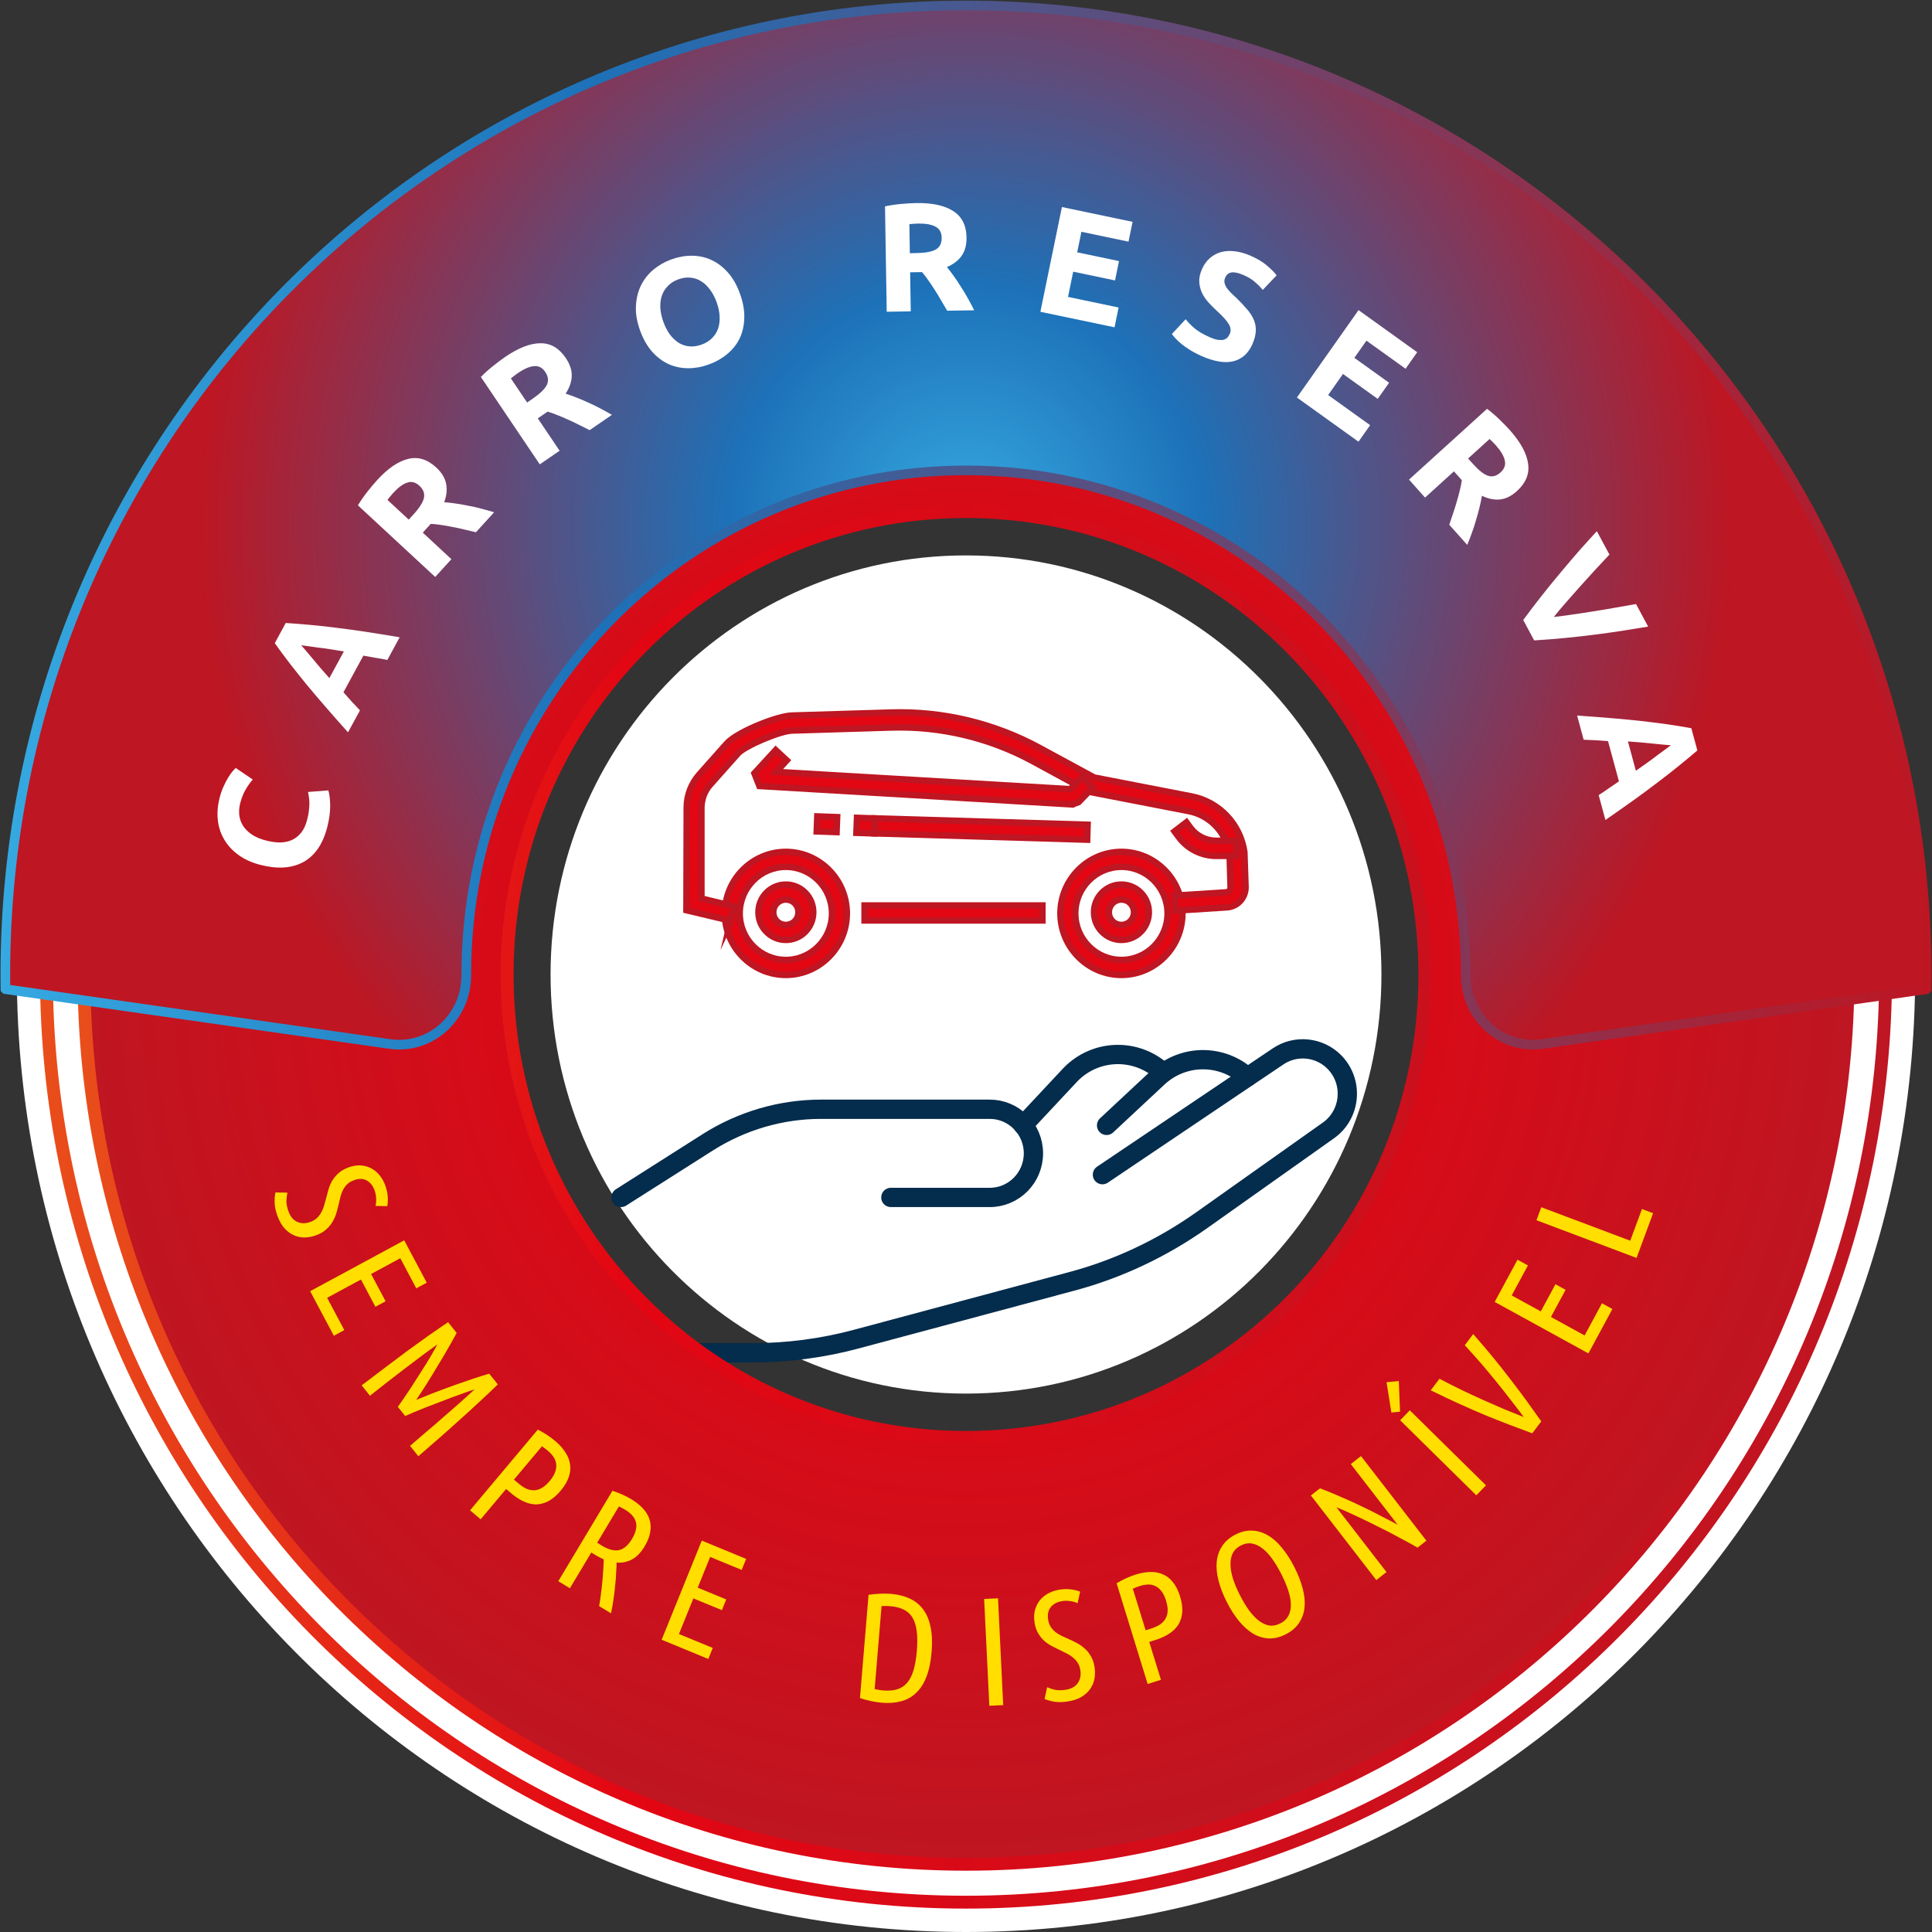 <svg width="102" height="102" viewBox="0 0 102 102" fill="none" xmlns="http://www.w3.org/2000/svg">
<rect x="0" y="0" width="102" height="102" fill="#333333" stroke="none"/>
<g clip-path="url(#clip0_138_659)">
<path d="M51 0.898C23.328 0.898 0.89 23.533 0.89 51.449C0.89 79.365 23.32 102 51 102C78.68 102 101.11 79.372 101.11 51.449C101.11 23.526 78.672 0.898 51 0.898ZM51 77.744C36.602 77.744 24.934 65.974 24.934 51.449C24.934 36.924 36.602 25.154 51 25.154C65.398 25.154 77.066 36.924 77.066 51.449C77.066 65.974 65.398 77.744 51 77.744Z" fill="white"/>
<path d="M51 2.473C24.188 2.473 2.451 24.401 2.451 51.449C2.451 78.497 24.188 100.425 51 100.425C77.812 100.425 99.549 78.497 99.549 51.449C99.549 24.401 77.812 2.473 51 2.473Z" stroke="url(#paint0_linear_138_659)" stroke-width="0.679" stroke-miterlimit="10"/>
<path d="M51 29.323C38.887 29.323 29.067 39.23 29.067 51.449C29.067 63.668 38.887 73.575 51 73.575C63.113 73.575 72.933 63.668 72.933 51.449C72.933 39.23 63.113 29.323 51 29.323Z" fill="white"/>
<path d="M32.786 63.219L37.371 60.305C39.159 59.172 41.233 58.563 43.345 58.563H52.252C53.527 58.563 54.56 59.605 54.56 60.891C54.56 62.177 53.527 63.219 52.252 63.219H47.033" stroke="#042C4C" stroke-width="1.018" stroke-linecap="round" stroke-linejoin="round"/>
<path d="M32.786 71.421H39.709C41.572 71.421 43.435 71.178 45.238 70.691L56.566 67.655C59.025 67.001 61.34 65.905 63.422 64.437L70.134 59.681C71.326 58.837 71.477 57.11 70.444 56.067C69.652 55.268 68.407 55.147 67.48 55.77L58.203 62.017" stroke="#042C4C" stroke-width="1.018" stroke-linecap="round" stroke-linejoin="round"/>
<path d="M65.858 56.858C64.516 55.633 62.464 55.641 61.129 56.889L58.422 59.415" stroke="#042C4C" stroke-width="1.018" stroke-linecap="round" stroke-linejoin="round"/>
<path d="M61.408 56.623L61.378 56.592C59.983 55.314 57.841 55.375 56.521 56.729L54.017 59.407" stroke="#042C4C" stroke-width="1.018" stroke-linecap="round" stroke-linejoin="round"/>
<path d="M51 4.474C25.281 4.474 4.435 25.504 4.435 51.449C4.435 77.394 25.281 98.424 51 98.424C76.719 98.424 97.565 77.394 97.565 51.449C97.565 25.504 76.719 4.474 51 4.474ZM51 75.888C37.62 75.888 26.775 64.946 26.775 51.449C26.775 37.951 37.62 27.01 51 27.01C64.38 27.01 75.225 37.951 75.225 51.449C75.225 64.946 64.38 75.888 51 75.888Z" fill="url(#paint1_radial_138_659)" stroke="url(#paint2_linear_138_659)" stroke-width="0.679" stroke-miterlimit="10"/>
<path d="M101.698 52.225L101.713 52.21C102.121 23.602 79.26 0.289 51 0.289C22.74 0.289 -0.121 23.602 0.287 52.21L0.302 52.225L20.567 55.116C22.74 55.428 24.618 53.701 24.618 51.495V51.449C24.618 36.749 36.429 24.834 51 24.834C65.571 24.834 77.382 36.749 77.382 51.449V51.495C77.382 53.701 79.26 55.428 81.433 55.116L101.698 52.225Z" fill="url(#paint3_radial_138_659)" stroke="url(#paint4_linear_138_659)" stroke-width="0.509" stroke-miterlimit="10"/>
<path d="M17.278 43.666C17.051 44.555 16.631 45.17 16.018 45.51C15.405 45.845 14.645 45.894 13.735 45.658C13.283 45.541 12.899 45.365 12.583 45.132C12.262 44.897 12.012 44.625 11.834 44.315C11.65 44.003 11.538 43.66 11.499 43.285C11.46 42.91 11.492 42.523 11.594 42.123C11.653 41.892 11.725 41.686 11.81 41.506C11.89 41.325 11.972 41.169 12.055 41.04C12.133 40.908 12.208 40.802 12.28 40.719C12.351 40.637 12.406 40.578 12.443 40.543L13.345 41.156C13.213 41.301 13.087 41.478 12.966 41.688C12.846 41.893 12.75 42.137 12.678 42.422C12.63 42.611 12.614 42.806 12.63 43.007C12.647 43.202 12.709 43.389 12.814 43.568C12.916 43.74 13.066 43.897 13.266 44.038C13.465 44.18 13.722 44.292 14.038 44.373C14.29 44.439 14.533 44.474 14.768 44.479C14.998 44.477 15.207 44.436 15.396 44.356C15.586 44.27 15.753 44.14 15.899 43.965C16.039 43.788 16.146 43.557 16.218 43.273C16.264 43.094 16.294 42.931 16.31 42.784C16.325 42.636 16.333 42.504 16.335 42.386C16.332 42.268 16.323 42.161 16.307 42.068C16.292 41.974 16.277 41.889 16.263 41.812L17.335 41.729C17.396 41.929 17.428 42.199 17.432 42.536C17.435 42.874 17.384 43.25 17.278 43.666Z" fill="white"/>
<path d="M20.45 34.842C20.251 34.799 20.043 34.762 19.826 34.729C19.611 34.691 19.397 34.653 19.183 34.615L18.133 36.548C18.28 36.71 18.425 36.874 18.569 37.041C18.716 37.202 18.861 37.357 19.004 37.504L18.374 38.663C17.942 38.183 17.547 37.734 17.186 37.318C16.825 36.901 16.488 36.504 16.174 36.126C15.863 35.743 15.571 35.376 15.298 35.026C15.022 34.669 14.758 34.313 14.507 33.956L15.086 32.89C15.517 32.917 15.955 32.952 16.402 32.994C16.844 33.033 17.307 33.085 17.792 33.148C18.279 33.207 18.794 33.277 19.337 33.36C19.879 33.443 20.466 33.538 21.1 33.646L20.45 34.842ZM15.902 34.067C15.961 34.13 16.039 34.22 16.136 34.336C16.234 34.452 16.347 34.586 16.474 34.737C16.602 34.889 16.743 35.056 16.896 35.24C17.052 35.42 17.216 35.607 17.389 35.801L18.155 34.391C17.9 34.349 17.655 34.31 17.421 34.274C17.188 34.238 16.972 34.209 16.774 34.186C16.579 34.159 16.406 34.135 16.257 34.114C16.107 34.094 15.989 34.078 15.902 34.067Z" fill="white"/>
<path d="M19.902 25.357C20.472 24.731 21.021 24.355 21.547 24.228C22.07 24.098 22.564 24.249 23.03 24.68C23.321 24.95 23.495 25.238 23.554 25.544C23.613 25.843 23.579 26.166 23.452 26.515C23.633 26.527 23.832 26.549 24.052 26.582C24.267 26.612 24.489 26.651 24.717 26.699C24.945 26.74 25.176 26.791 25.412 26.855C25.645 26.915 25.869 26.978 26.086 27.046L25.127 28.1C24.922 28.051 24.713 28.002 24.5 27.953C24.291 27.9 24.083 27.855 23.875 27.818C23.67 27.776 23.474 27.742 23.285 27.715C23.092 27.685 22.912 27.665 22.743 27.657L22.321 28.121L23.832 29.522L22.977 30.461L18.896 26.68C19.043 26.438 19.207 26.201 19.388 25.97C19.573 25.734 19.745 25.53 19.902 25.357ZM20.746 26.04C20.684 26.108 20.629 26.172 20.582 26.232C20.538 26.288 20.497 26.342 20.457 26.393L21.58 27.434L21.821 27.169C22.143 26.816 22.329 26.523 22.381 26.289C22.432 26.055 22.352 25.84 22.141 25.645C21.938 25.456 21.723 25.402 21.497 25.481C21.27 25.552 21.02 25.738 20.746 26.04Z" fill="white"/>
<path d="M26.67 18.845C27.368 18.366 27.988 18.125 28.53 18.122C29.069 18.115 29.515 18.375 29.87 18.902C30.092 19.23 30.197 19.551 30.184 19.862C30.173 20.166 30.065 20.474 29.862 20.784C30.035 20.837 30.225 20.904 30.431 20.987C30.634 21.065 30.841 21.153 31.052 21.252C31.264 21.344 31.478 21.447 31.693 21.563C31.906 21.674 32.11 21.787 32.306 21.903L31.13 22.709C30.942 22.615 30.75 22.519 30.554 22.423C30.363 22.324 30.17 22.232 29.976 22.148C29.786 22.061 29.603 21.983 29.425 21.914C29.244 21.84 29.073 21.78 28.91 21.733L28.393 22.088L29.545 23.797L28.497 24.515L25.388 19.902C25.586 19.7 25.8 19.508 26.029 19.324C26.264 19.137 26.477 18.977 26.67 18.845ZM27.335 19.702C27.259 19.754 27.192 19.804 27.132 19.852C27.077 19.896 27.024 19.939 26.973 19.98L27.829 21.25L28.124 21.047C28.518 20.777 28.767 20.534 28.871 20.318C28.974 20.103 28.945 19.875 28.785 19.637C28.63 19.407 28.433 19.305 28.195 19.33C27.958 19.348 27.671 19.472 27.335 19.702Z" fill="white"/>
<path d="M35.022 16.991C35.116 17.251 35.231 17.475 35.368 17.662C35.51 17.847 35.667 17.995 35.839 18.105C36.015 18.209 36.204 18.269 36.407 18.287C36.61 18.305 36.823 18.273 37.048 18.191C37.267 18.111 37.448 17.998 37.592 17.853C37.741 17.705 37.848 17.536 37.912 17.345C37.979 17.147 38.005 16.932 37.991 16.7C37.982 16.466 37.93 16.219 37.836 15.959C37.742 15.698 37.624 15.475 37.483 15.29C37.344 15.098 37.187 14.95 37.011 14.847C36.839 14.737 36.648 14.673 36.441 14.657C36.238 14.639 36.027 14.67 35.808 14.751C35.583 14.833 35.4 14.949 35.258 15.1C35.114 15.245 35.009 15.417 34.941 15.615C34.878 15.806 34.851 16.021 34.862 16.26C34.877 16.492 34.93 16.735 35.022 16.991ZM39.067 15.507C39.231 15.962 39.307 16.388 39.294 16.786C39.285 17.177 39.206 17.533 39.056 17.854C38.904 18.17 38.687 18.446 38.403 18.683C38.124 18.919 37.798 19.105 37.426 19.241C37.064 19.374 36.701 19.44 36.338 19.441C35.974 19.441 35.631 19.37 35.309 19.228C34.984 19.081 34.692 18.861 34.431 18.57C34.168 18.273 33.955 17.897 33.791 17.442C33.627 16.988 33.554 16.563 33.574 16.168C33.592 15.769 33.678 15.407 33.833 15.084C33.993 14.76 34.209 14.481 34.483 14.247C34.762 14.012 35.078 13.83 35.429 13.701C35.791 13.568 36.154 13.501 36.517 13.501C36.881 13.501 37.225 13.574 37.549 13.721C37.874 13.868 38.167 14.09 38.43 14.387C38.691 14.679 38.904 15.052 39.067 15.507Z" fill="white"/>
<path d="M48.375 10.721C49.222 10.707 49.874 10.849 50.329 11.146C50.785 11.437 51.018 11.9 51.028 12.535C51.034 12.932 50.947 13.256 50.767 13.509C50.591 13.756 50.334 13.953 49.994 14.1C50.11 14.239 50.232 14.4 50.36 14.583C50.488 14.76 50.613 14.948 50.736 15.147C50.864 15.341 50.987 15.545 51.104 15.76C51.222 15.97 51.331 16.177 51.432 16.382L50.007 16.405C49.901 16.223 49.792 16.037 49.68 15.849C49.574 15.66 49.462 15.477 49.345 15.3C49.234 15.123 49.123 14.956 49.011 14.801C48.9 14.639 48.789 14.495 48.678 14.366L48.051 14.376L48.084 16.437L46.814 16.458L46.724 10.895C47.001 10.836 47.285 10.793 47.578 10.767C47.876 10.74 48.142 10.725 48.375 10.721ZM48.466 11.803C48.374 11.805 48.29 11.809 48.214 11.816C48.143 11.822 48.075 11.829 48.011 11.835L48.035 13.367L48.394 13.361C48.871 13.353 49.212 13.287 49.417 13.165C49.621 13.042 49.721 12.836 49.716 12.549C49.712 12.272 49.603 12.078 49.389 11.967C49.181 11.851 48.873 11.797 48.466 11.803Z" fill="white"/>
<path d="M54.927 16.461L56.064 10.931L59.795 11.712L59.58 12.758L57.093 12.237L56.87 13.322L59.078 13.784L58.868 14.806L56.66 14.343L56.386 15.676L59.056 16.235L58.842 17.28L54.927 16.461Z" fill="white"/>
<path d="M63.858 17.799C64.022 17.871 64.161 17.918 64.276 17.939C64.399 17.957 64.502 17.958 64.586 17.941C64.672 17.92 64.742 17.882 64.794 17.829C64.847 17.775 64.891 17.708 64.925 17.628C64.999 17.459 64.98 17.284 64.868 17.105C64.759 16.92 64.538 16.677 64.207 16.377C64.063 16.243 63.923 16.101 63.787 15.952C63.652 15.798 63.543 15.634 63.458 15.46C63.376 15.281 63.328 15.091 63.315 14.89C63.303 14.683 63.35 14.46 63.453 14.221C63.557 13.982 63.694 13.787 63.865 13.637C64.039 13.482 64.237 13.373 64.459 13.311C64.681 13.249 64.924 13.234 65.188 13.267C65.454 13.295 65.734 13.374 66.027 13.503C66.375 13.656 66.659 13.826 66.88 14.012C67.102 14.199 67.275 14.373 67.4 14.535L66.667 15.306C66.555 15.168 66.421 15.032 66.266 14.899C66.118 14.762 65.92 14.639 65.671 14.53C65.393 14.408 65.174 14.359 65.016 14.384C64.864 14.406 64.754 14.497 64.685 14.656C64.644 14.751 64.632 14.841 64.648 14.925C64.665 15.01 64.701 15.097 64.757 15.187C64.82 15.274 64.894 15.363 64.979 15.453C65.071 15.541 65.172 15.636 65.282 15.738C65.507 15.956 65.697 16.158 65.853 16.346C66.011 16.528 66.126 16.712 66.2 16.899C66.278 17.087 66.311 17.283 66.3 17.486C66.29 17.689 66.23 17.915 66.123 18.164C65.913 18.648 65.582 18.95 65.127 19.07C64.675 19.185 64.108 19.093 63.427 18.793C63.199 18.692 62.999 18.587 62.828 18.476C62.655 18.37 62.505 18.265 62.378 18.162C62.256 18.061 62.153 17.965 62.068 17.874C61.988 17.785 61.922 17.706 61.869 17.635L62.598 16.853C62.716 17.005 62.871 17.166 63.065 17.334C63.265 17.499 63.53 17.654 63.858 17.799Z" fill="white"/>
<path d="M68.471 20.987L71.724 16.373L74.821 18.596L74.207 19.468L72.142 17.986L71.503 18.892L73.337 20.207L72.736 21.059L70.903 19.744L70.119 20.856L72.336 22.447L71.721 23.319L68.471 20.987Z" fill="white"/>
<path d="M79.719 22.718C80.282 23.351 80.602 23.937 80.676 24.478C80.755 25.015 80.559 25.497 80.089 25.924C79.795 26.19 79.495 26.339 79.187 26.369C78.886 26.399 78.57 26.334 78.238 26.174C78.209 26.354 78.168 26.552 78.115 26.77C78.065 26.983 78.005 27.202 77.936 27.426C77.874 27.651 77.801 27.879 77.716 28.11C77.635 28.337 77.551 28.557 77.463 28.768L76.514 27.704C76.582 27.503 76.651 27.298 76.719 27.09C76.791 26.885 76.856 26.68 76.913 26.474C76.973 26.273 77.025 26.078 77.07 25.892C77.118 25.701 77.154 25.521 77.179 25.353L76.761 24.885L75.235 26.27L74.389 25.321L78.51 21.583C78.734 21.753 78.952 21.94 79.163 22.144C79.378 22.353 79.563 22.544 79.719 22.718ZM78.965 23.501C78.904 23.432 78.846 23.371 78.791 23.318C78.74 23.269 78.691 23.222 78.643 23.177L77.509 24.206L77.748 24.474C78.066 24.83 78.338 25.045 78.564 25.119C78.789 25.193 79.009 25.133 79.222 24.94C79.427 24.753 79.501 24.543 79.445 24.308C79.396 24.074 79.236 23.805 78.965 23.501Z" fill="white"/>
<path d="M80.419 32.734C80.728 32.311 81.055 31.882 81.4 31.445C81.745 31.009 82.09 30.585 82.436 30.173C82.781 29.761 83.115 29.371 83.435 29.004C83.758 28.642 84.049 28.322 84.306 28.045L84.97 29.279C84.735 29.531 84.481 29.803 84.207 30.096C83.94 30.39 83.673 30.685 83.406 30.979C83.141 31.279 82.888 31.566 82.647 31.84C82.406 32.114 82.202 32.359 82.034 32.574C82.302 32.545 82.616 32.504 82.975 32.45C83.337 32.4 83.713 32.343 84.104 32.278C84.497 32.218 84.887 32.153 85.275 32.083C85.67 32.015 86.036 31.951 86.374 31.89L87.014 33.081C86.64 33.143 86.215 33.212 85.737 33.288C85.26 33.363 84.756 33.434 84.225 33.502C83.694 33.57 83.154 33.63 82.603 33.684C82.052 33.737 81.517 33.78 80.997 33.81L80.419 32.734Z" fill="white"/>
<path d="M84.402 41.978C84.575 41.868 84.751 41.749 84.93 41.621C85.111 41.498 85.291 41.375 85.472 41.252L84.896 39.129C84.678 39.116 84.46 39.1 84.242 39.081C84.024 39.068 83.813 39.059 83.609 39.053L83.264 37.779C83.906 37.822 84.5 37.866 85.047 37.913C85.594 37.959 86.111 38.008 86.598 38.059C87.086 38.116 87.549 38.174 87.987 38.234C88.431 38.297 88.867 38.368 89.294 38.447L89.612 39.619C89.283 39.901 88.943 40.184 88.592 40.466C88.246 40.748 87.877 41.035 87.484 41.33C87.093 41.629 86.674 41.94 86.226 42.26C85.778 42.581 85.289 42.924 84.758 43.291L84.402 41.978ZM88.212 39.346C88.127 39.341 88.009 39.332 87.859 39.317C87.708 39.302 87.535 39.285 87.338 39.266C87.142 39.247 86.925 39.225 86.688 39.201C86.452 39.181 86.205 39.162 85.946 39.143L86.366 40.692C86.579 40.543 86.782 40.4 86.975 40.262C87.169 40.124 87.344 39.994 87.502 39.871C87.662 39.754 87.803 39.651 87.925 39.561C88.046 39.471 88.142 39.399 88.212 39.346Z" fill="white"/>
<path d="M15.232 63.959C15.332 64.234 15.486 64.418 15.693 64.509C15.901 64.605 16.136 64.605 16.395 64.508C16.532 64.457 16.646 64.389 16.736 64.303C16.826 64.218 16.901 64.12 16.959 64.012C17.02 63.908 17.068 63.795 17.104 63.671C17.14 63.548 17.174 63.422 17.209 63.293C17.247 63.146 17.289 62.991 17.334 62.83C17.379 62.668 17.443 62.511 17.526 62.358C17.611 62.211 17.722 62.074 17.861 61.947C18 61.82 18.178 61.716 18.397 61.634C18.611 61.555 18.817 61.519 19.017 61.526C19.218 61.538 19.403 61.585 19.571 61.667C19.742 61.754 19.893 61.875 20.024 62.029C20.158 62.188 20.262 62.372 20.339 62.581C20.413 62.785 20.457 62.983 20.47 63.175C20.482 63.368 20.474 63.536 20.446 63.679L19.825 63.667C19.858 63.533 19.868 63.396 19.857 63.255C19.853 63.118 19.826 62.98 19.776 62.843C19.684 62.593 19.542 62.417 19.349 62.315C19.162 62.216 18.939 62.215 18.68 62.312C18.537 62.364 18.421 62.434 18.331 62.52C18.242 62.61 18.169 62.71 18.11 62.819C18.054 62.932 18.008 63.054 17.974 63.182C17.942 63.316 17.91 63.455 17.876 63.601C17.843 63.747 17.802 63.898 17.756 64.054C17.709 64.211 17.642 64.36 17.555 64.503C17.475 64.648 17.365 64.782 17.225 64.904C17.091 65.029 16.915 65.132 16.696 65.213C16.498 65.287 16.298 65.327 16.098 65.332C15.897 65.337 15.704 65.299 15.518 65.217C15.339 65.139 15.172 65.015 15.018 64.847C14.871 64.681 14.749 64.466 14.652 64.201C14.563 63.956 14.512 63.731 14.501 63.527C14.49 63.322 14.504 63.132 14.544 62.955L15.172 62.965C15.139 63.127 15.122 63.287 15.121 63.444C15.128 63.604 15.165 63.775 15.232 63.959Z" fill="#FFDE00"/>
<path d="M16.375 68.169L21.34 65.483L22.529 67.719L21.978 68.018L21.133 66.428L19.592 67.262L20.357 68.7L19.82 68.991L19.055 67.553L17.271 68.518L18.178 70.222L17.626 70.521L16.375 68.169Z" fill="#FFDE00"/>
<path d="M21.004 74.275C21.24 73.944 21.461 73.62 21.668 73.305C21.874 72.99 22.066 72.69 22.242 72.407C22.427 72.124 22.589 71.862 22.73 71.621C22.871 71.38 22.992 71.166 23.093 70.979C22.84 71.158 22.562 71.359 22.261 71.583C21.968 71.807 21.665 72.037 21.351 72.271C21.041 72.509 20.729 72.749 20.415 72.991C20.108 73.233 19.814 73.465 19.533 73.687L19.095 73.14C19.485 72.844 19.876 72.547 20.27 72.248C20.667 71.945 21.058 71.652 21.442 71.367C21.834 71.083 22.215 70.808 22.586 70.541C22.96 70.279 23.317 70.034 23.657 69.806L24.11 70.373C23.99 70.596 23.842 70.86 23.668 71.163C23.497 71.463 23.314 71.773 23.118 72.093C22.926 72.418 22.73 72.738 22.531 73.054C22.331 73.37 22.145 73.655 21.972 73.908C22.254 73.791 22.567 73.665 22.912 73.531C23.257 73.398 23.606 73.268 23.957 73.143C24.309 73.018 24.647 72.901 24.97 72.792C25.3 72.684 25.587 72.594 25.829 72.523L26.282 73.089C25.99 73.376 25.675 73.674 25.338 73.983C25.005 74.296 24.657 74.614 24.296 74.936C23.942 75.259 23.577 75.584 23.2 75.912C22.826 76.237 22.455 76.56 22.087 76.881L21.649 76.334C21.92 76.099 22.206 75.853 22.507 75.594C22.811 75.34 23.112 75.081 23.409 74.818C23.714 74.556 24.007 74.3 24.287 74.051C24.572 73.798 24.829 73.564 25.06 73.348C24.924 73.396 24.753 73.455 24.545 73.526C24.345 73.597 24.127 73.677 23.891 73.764C23.658 73.856 23.416 73.948 23.163 74.041C22.919 74.135 22.682 74.226 22.453 74.314C22.228 74.406 22.021 74.491 21.832 74.568C21.651 74.645 21.504 74.709 21.391 74.759L21.004 74.275Z" fill="#FFDE00"/>
<path d="M28.394 75.476C28.743 75.653 29.055 75.859 29.332 76.095C29.547 76.278 29.718 76.471 29.846 76.674C29.982 76.875 30.064 77.085 30.094 77.303C30.131 77.521 30.109 77.745 30.029 77.976C29.952 78.211 29.811 78.451 29.605 78.696C29.396 78.946 29.181 79.13 28.96 79.249C28.744 79.363 28.524 79.422 28.302 79.425C28.083 79.424 27.862 79.371 27.638 79.265C27.419 79.164 27.2 79.019 26.981 78.832L26.721 78.61L25.375 80.213L24.817 79.737L28.394 75.476ZM27.134 78.117L27.358 78.308C27.498 78.428 27.636 78.521 27.772 78.587C27.915 78.652 28.056 78.683 28.194 78.68C28.332 78.676 28.468 78.635 28.604 78.558C28.739 78.481 28.877 78.36 29.017 78.193C29.157 78.027 29.253 77.87 29.306 77.722C29.362 77.571 29.381 77.43 29.363 77.3C29.352 77.169 29.307 77.045 29.228 76.928C29.15 76.811 29.048 76.699 28.924 76.593C28.817 76.501 28.713 76.423 28.611 76.358L27.134 78.117Z" fill="#FFDE00"/>
<path d="M32.334 78.707C32.706 78.826 33.043 78.977 33.344 79.16C33.586 79.308 33.787 79.468 33.948 79.643C34.109 79.818 34.223 80.008 34.29 80.214C34.356 80.42 34.369 80.641 34.329 80.877C34.293 81.116 34.195 81.371 34.033 81.641C33.832 81.976 33.604 82.209 33.348 82.34C33.1 82.468 32.835 82.52 32.553 82.494C32.553 82.621 32.546 82.792 32.531 83.006C32.525 83.218 32.507 83.448 32.477 83.698C32.456 83.945 32.425 84.197 32.386 84.453C32.351 84.712 32.308 84.952 32.257 85.175L31.631 84.794C31.664 84.623 31.694 84.425 31.721 84.2C31.753 83.978 31.779 83.755 31.798 83.532C31.821 83.304 31.838 83.085 31.849 82.876C31.864 82.662 31.872 82.479 31.874 82.328C31.794 82.292 31.713 82.252 31.632 82.209C31.55 82.166 31.47 82.12 31.391 82.072L31.217 81.966L30.087 83.852L29.475 83.479L32.334 78.707ZM31.527 81.449L31.791 81.61C32.111 81.805 32.4 81.883 32.658 81.843C32.919 81.798 33.157 81.597 33.372 81.238C33.481 81.056 33.548 80.891 33.575 80.741C33.608 80.59 33.604 80.454 33.563 80.334C33.529 80.211 33.463 80.098 33.367 79.995C33.275 79.894 33.16 79.802 33.021 79.717C32.9 79.643 32.785 79.582 32.674 79.534L31.527 81.449Z" fill="#FFDE00"/>
<path d="M34.932 86.57L37.051 81.337L39.393 82.303L39.157 82.884L37.493 82.198L36.836 83.821L38.342 84.442L38.113 85.008L36.606 84.388L35.845 86.268L37.63 87.003L37.395 87.585L34.932 86.57Z" fill="#FFDE00"/>
<path d="M49.184 87.224C49.14 87.748 49.046 88.19 48.902 88.548C48.763 88.902 48.579 89.183 48.349 89.393C48.125 89.603 47.859 89.746 47.553 89.824C47.252 89.902 46.921 89.926 46.558 89.895C46.19 89.864 45.805 89.782 45.402 89.65L45.856 84.195C46.065 84.169 46.268 84.151 46.465 84.14C46.662 84.13 46.85 84.132 47.029 84.147C47.397 84.178 47.722 84.258 48.006 84.385C48.295 84.513 48.533 84.7 48.72 84.944C48.912 85.189 49.047 85.501 49.124 85.878C49.208 86.25 49.227 86.698 49.184 87.224ZM48.405 87.157C48.438 86.757 48.437 86.413 48.4 86.127C48.364 85.841 48.291 85.603 48.182 85.414C48.072 85.225 47.918 85.081 47.719 84.982C47.526 84.884 47.288 84.823 47.007 84.799C46.931 84.793 46.855 84.789 46.779 84.788C46.703 84.787 46.624 84.788 46.542 84.793L46.177 89.176C46.257 89.194 46.335 89.208 46.41 89.22C46.485 89.232 46.558 89.241 46.629 89.247C46.915 89.271 47.162 89.251 47.369 89.187C47.576 89.123 47.749 89.009 47.888 88.847C48.033 88.679 48.147 88.457 48.23 88.181C48.312 87.904 48.371 87.563 48.405 87.157Z" fill="#FFDE00"/>
<path d="M51.958 84.418L52.69 84.382L52.964 90.02L52.232 90.056L51.958 84.418Z" fill="#FFDE00"/>
<path d="M56.268 89.211C56.558 89.164 56.768 89.048 56.898 88.862C57.033 88.675 57.079 88.445 57.036 88.172C57.013 88.027 56.969 87.902 56.903 87.797C56.837 87.692 56.756 87.6 56.661 87.522C56.572 87.443 56.47 87.374 56.357 87.316C56.243 87.257 56.126 87.198 56.007 87.141C55.87 87.075 55.727 87.004 55.578 86.929C55.429 86.854 55.288 86.761 55.155 86.651C55.027 86.539 54.915 86.403 54.818 86.243C54.721 86.082 54.655 85.887 54.618 85.656C54.583 85.431 54.588 85.221 54.635 85.026C54.686 84.831 54.769 84.658 54.883 84.508C55.002 84.357 55.149 84.231 55.326 84.132C55.508 84.031 55.709 83.963 55.929 83.927C56.143 83.893 56.346 83.888 56.537 83.912C56.727 83.937 56.89 83.976 57.026 84.032L56.891 84.639C56.766 84.582 56.634 84.546 56.494 84.53C56.358 84.507 56.218 84.508 56.074 84.531C55.811 84.573 55.611 84.68 55.473 84.85C55.339 85.015 55.294 85.234 55.337 85.507C55.361 85.658 55.406 85.785 55.472 85.89C55.543 85.994 55.626 86.085 55.721 86.164C55.821 86.241 55.931 86.309 56.05 86.367C56.175 86.424 56.305 86.482 56.441 86.543C56.577 86.604 56.717 86.672 56.861 86.748C57.005 86.824 57.138 86.918 57.26 87.03C57.387 87.136 57.496 87.27 57.587 87.431C57.683 87.586 57.749 87.779 57.786 88.01C57.819 88.219 57.818 88.423 57.783 88.621C57.748 88.819 57.673 89.001 57.556 89.169C57.444 89.33 57.291 89.47 57.095 89.589C56.904 89.703 56.669 89.781 56.39 89.826C56.133 89.868 55.903 89.874 55.701 89.846C55.498 89.818 55.314 89.768 55.149 89.696L55.283 89.08C55.436 89.144 55.589 89.191 55.742 89.221C55.9 89.245 56.075 89.242 56.268 89.211Z" fill="#FFDE00"/>
<path d="M58.952 83.589C59.287 83.387 59.629 83.232 59.976 83.123C60.245 83.038 60.499 82.996 60.737 82.995C60.979 82.987 61.2 83.029 61.398 83.12C61.601 83.205 61.777 83.343 61.927 83.535C62.082 83.725 62.207 83.974 62.301 84.28C62.397 84.591 62.436 84.872 62.416 85.123C62.396 85.368 62.327 85.587 62.209 85.777C62.09 85.962 61.926 86.122 61.717 86.256C61.514 86.388 61.275 86.497 61 86.583L60.674 86.686L61.291 88.686L60.591 88.906L58.952 83.589ZM60.484 86.071L60.764 85.983C60.94 85.928 61.093 85.86 61.221 85.78C61.353 85.693 61.455 85.59 61.526 85.471C61.598 85.352 61.638 85.214 61.646 85.057C61.655 84.901 61.627 84.719 61.563 84.511C61.499 84.304 61.42 84.138 61.325 84.014C61.228 83.885 61.12 83.794 61.001 83.74C60.886 83.68 60.758 83.651 60.617 83.656C60.477 83.66 60.328 83.687 60.173 83.735C60.038 83.778 59.916 83.825 59.807 83.876L60.484 86.071Z" fill="#FFDE00"/>
<path d="M68.336 82.735C68.536 83.127 68.682 83.504 68.775 83.865C68.871 84.219 68.903 84.552 68.872 84.861C68.843 85.164 68.747 85.436 68.585 85.68C68.427 85.921 68.197 86.12 67.893 86.277C67.589 86.435 67.292 86.509 67.001 86.501C66.716 86.49 66.44 86.41 66.174 86.26C65.912 86.103 65.662 85.883 65.427 85.602C65.19 85.315 64.971 84.976 64.772 84.584C64.572 84.192 64.425 83.815 64.333 83.453C64.24 83.092 64.208 82.76 64.236 82.457C64.267 82.147 64.362 81.872 64.519 81.632C64.679 81.383 64.911 81.18 65.215 81.023C65.519 80.865 65.815 80.794 66.103 80.81C66.394 80.818 66.671 80.901 66.933 81.058C67.199 81.208 67.448 81.428 67.68 81.717C67.918 82.004 68.137 82.343 68.336 82.735ZM67.642 83.095C67.487 82.79 67.326 82.522 67.159 82.29C66.992 82.059 66.82 81.876 66.642 81.742C66.461 81.603 66.275 81.519 66.084 81.49C65.897 81.458 65.705 81.494 65.507 81.596C65.309 81.699 65.167 81.837 65.079 82.011C64.995 82.183 64.957 82.383 64.964 82.612C64.969 82.836 65.013 83.085 65.098 83.359C65.188 83.631 65.31 83.919 65.466 84.224C65.621 84.528 65.782 84.797 65.949 85.028C66.121 85.257 66.295 85.439 66.473 85.573C66.651 85.707 66.834 85.79 67.02 85.821C67.21 85.846 67.403 85.806 67.601 85.704C67.798 85.602 67.94 85.467 68.026 85.3C68.114 85.126 68.155 84.927 68.151 84.703C68.147 84.479 68.099 84.231 68.01 83.959C67.92 83.688 67.798 83.4 67.642 83.095Z" fill="#FFDE00"/>
<path d="M74.838 81.707C74.54 81.534 74.212 81.354 73.853 81.166C73.496 80.97 73.13 80.781 72.756 80.599C72.383 80.409 72.009 80.227 71.633 80.052C71.255 79.873 70.895 79.714 70.554 79.575L73.199 82.997L72.662 83.42L69.209 78.954L69.689 78.576C70.057 78.715 70.424 78.865 70.789 79.027C71.159 79.185 71.518 79.348 71.867 79.516C72.213 79.679 72.549 79.847 72.874 80.019C73.201 80.184 73.506 80.344 73.791 80.5L71.315 77.297L71.853 76.874L75.306 81.34L74.838 81.707Z" fill="#FFDE00"/>
<path d="M73.921 74.984L74.431 74.457L78.452 78.419L77.942 78.945L73.921 74.984ZM73.85 72.913L73.915 74.532L73.457 74.573L73.203 72.973L73.85 72.913Z" fill="#FFDE00"/>
<path d="M80.895 75.672C80.496 75.523 80.096 75.373 79.694 75.221C79.287 75.066 78.865 74.899 78.428 74.721C77.995 74.538 77.541 74.341 77.069 74.128C76.592 73.912 76.081 73.67 75.536 73.401L75.997 72.79C76.371 72.989 76.752 73.182 77.141 73.371C77.524 73.557 77.907 73.735 78.289 73.905C78.671 74.075 79.044 74.239 79.409 74.396C79.772 74.545 80.119 74.685 80.449 74.816C80.237 74.529 80.01 74.231 79.767 73.921C79.524 73.604 79.27 73.282 79.006 72.956C78.742 72.63 78.47 72.305 78.191 71.98C77.908 71.653 77.622 71.334 77.333 71.022L77.779 70.431C78.181 70.89 78.548 71.323 78.881 71.73C79.209 72.133 79.516 72.523 79.803 72.901C80.093 73.274 80.365 73.638 80.622 73.993C80.874 74.344 81.123 74.693 81.371 75.041L80.895 75.672Z" fill="#FFDE00"/>
<path d="M83.86 71.453L78.913 68.735L80.117 66.506L80.667 66.808L79.811 68.392L81.346 69.235L82.12 67.802L82.656 68.096L81.882 69.529L83.659 70.506L84.576 68.808L85.126 69.11L83.86 71.453Z" fill="#FFDE00"/>
<path d="M86.688 63.83L87.275 64.051L86.402 66.412L81.119 64.423L81.373 63.736L86.069 65.503L86.688 63.83Z" fill="#FFDE00"/>
<path d="M41.489 51.472C39.717 51.472 38.269 50.011 38.269 48.223C38.269 46.435 39.717 44.974 41.489 44.974C43.262 44.974 44.71 46.435 44.71 48.223C44.71 50.011 43.262 51.472 41.489 51.472ZM41.489 45.765C40.147 45.765 39.053 46.868 39.053 48.223C39.053 49.577 40.147 50.68 41.489 50.68C42.832 50.68 43.925 49.577 43.925 48.223C43.925 46.868 42.832 45.765 41.489 45.765Z" fill="#E30613" stroke="#BE1622" stroke-width="0.339" stroke-miterlimit="10"/>
<path d="M41.489 49.623C40.69 49.623 40.041 48.968 40.041 48.162C40.041 47.355 40.69 46.701 41.489 46.701C42.289 46.701 42.937 47.355 42.937 48.162C42.937 48.968 42.289 49.623 41.489 49.623ZM41.489 47.492C41.127 47.492 40.825 47.789 40.825 48.162C40.825 48.535 41.12 48.831 41.489 48.831C41.859 48.831 42.153 48.535 42.153 48.162C42.153 47.789 41.859 47.492 41.489 47.492Z" fill="#E30613" stroke="#BE1622" stroke-width="0.339" stroke-miterlimit="10"/>
<path d="M59.206 51.472C57.434 51.472 55.985 50.011 55.985 48.223C55.985 46.435 57.434 44.974 59.206 44.974C60.978 44.974 62.426 46.435 62.426 48.223C62.426 50.011 60.978 51.472 59.206 51.472ZM59.206 45.765C57.863 45.765 56.77 46.868 56.77 48.223C56.77 49.577 57.863 50.68 59.206 50.68C60.548 50.68 61.642 49.577 61.642 48.223C61.642 46.868 60.548 45.765 59.206 45.765Z" fill="#E30613" stroke="#BE1622" stroke-width="0.339" stroke-miterlimit="10"/>
<path d="M59.206 49.623C58.406 49.623 57.758 48.968 57.758 48.162C57.758 47.355 58.406 46.701 59.206 46.701C60.005 46.701 60.654 47.355 60.654 48.162C60.654 48.968 60.005 49.623 59.206 49.623ZM59.206 47.492C58.844 47.492 58.542 47.789 58.542 48.162C58.542 48.535 58.836 48.831 59.206 48.831C59.575 48.831 59.869 48.535 59.869 48.162C59.869 47.789 59.575 47.492 59.206 47.492Z" fill="#E30613" stroke="#BE1622" stroke-width="0.339" stroke-miterlimit="10"/>
<path d="M55.035 47.804H45.645V48.596H55.035V47.804Z" fill="#E30613" stroke="#BE1622" stroke-width="0.339" stroke-miterlimit="10"/>
<path d="M38.578 48.611L36.24 48.056L36.255 42.631C36.255 41.984 36.496 41.368 36.919 40.888L38.374 39.252C38.918 38.644 41.082 37.776 41.836 37.776L47.048 37.617C49.771 37.533 52.478 38.18 54.877 39.481L57.765 41.048L62.902 42.045C64.365 42.326 65.489 43.513 65.7 44.997V45.042L65.76 46.815C65.775 47.386 65.345 47.865 64.78 47.903L62.057 48.078L62.004 47.287L64.727 47.112C64.87 47.104 64.976 46.983 64.968 46.838L64.915 45.088C64.742 43.947 63.874 43.034 62.751 42.821L57.494 41.801L54.5 40.173C52.222 38.941 49.65 38.332 47.071 38.408L41.844 38.568C41.225 38.568 39.317 39.374 38.955 39.785L37.5 41.421C37.198 41.756 37.04 42.189 37.032 42.638V47.439L38.752 47.85L38.571 48.626L38.578 48.611Z" fill="#E30613" stroke="#BE1622" stroke-width="0.339" stroke-miterlimit="10"/>
<path d="M56.634 42.471L40.094 41.497L39.83 40.827C39.83 40.827 40.449 40.158 40.954 39.602L41.535 40.143C41.354 40.34 41.158 40.561 40.977 40.751L56.506 41.664L57.139 41.017L57.697 41.573L56.943 42.349L56.642 42.463L56.634 42.471Z" fill="#E30613" stroke="#BE1622" stroke-width="0.339" stroke-miterlimit="10"/>
<path d="M65.27 45.187H64.206C63.429 45.187 62.69 44.814 62.23 44.19L62.012 43.894L62.638 43.414L62.856 43.711C63.173 44.137 63.678 44.388 64.206 44.388H65.27V45.179V45.187Z" fill="#E30613" stroke="#BE1622" stroke-width="0.339" stroke-miterlimit="10"/>
<path d="M46.18 43.206L46.157 43.997L57.397 44.332L57.42 43.541L46.18 43.206Z" fill="#E30613" stroke="#BE1622" stroke-width="0.339" stroke-miterlimit="10"/>
<path d="M46.158 44L45.215 43.97L45.245 43.178L46.188 43.209L46.158 44ZM44.167 43.932L43.118 43.894L43.149 43.102L44.197 43.14L44.167 43.932Z" fill="#E30613" stroke="#BE1622" stroke-width="0.339" stroke-miterlimit="10"/>
</g>
<defs>
<linearGradient id="paint0_linear_138_659" x1="2.074" y1="51.449" x2="99.926" y2="51.449" gradientUnits="userSpaceOnUse">
<stop stop-color="#E94E1B"/>
<stop offset="0.31" stop-color="#E30613"/>
<stop offset="1" stop-color="#BE1622"/>
</linearGradient>
<radialGradient id="paint1_radial_138_659" cx="0" cy="0" r="1" gradientUnits="userSpaceOnUse" gradientTransform="translate(51 51.449) scale(46.565 46.975)">
<stop stop-color="#E94E1B"/>
<stop offset="0.31" stop-color="#E30613"/>
<stop offset="1" stop-color="#BE1622"/>
</radialGradient>
<linearGradient id="paint2_linear_138_659" x1="4.058" y1="-3.24286e-05" x2="97.942" y2="-3.24286e-05" gradientUnits="userSpaceOnUse">
<stop stop-color="#E94E1B"/>
<stop offset="0.31" stop-color="#E30613"/>
<stop offset="1" stop-color="#BE1622"/>
</linearGradient>
<radialGradient id="paint3_radial_138_659" cx="0" cy="0" r="1" gradientUnits="userSpaceOnUse" gradientTransform="translate(51 27.718) scale(40.69 41.048)">
<stop stop-color="#36A9E1"/>
<stop offset="0.31" stop-color="#1D71B8"/>
<stop offset="1" stop-color="#BE1622"/>
</radialGradient>
<linearGradient id="paint4_linear_138_659" x1="7.14232e-06" y1="27.718" x2="102" y2="27.718" gradientUnits="userSpaceOnUse">
<stop stop-color="#36A9E1"/>
<stop offset="0.31" stop-color="#1D71B8"/>
<stop offset="1" stop-color="#BE1622"/>
</linearGradient>
<clipPath id="clip0_138_659">
<rect width="102" height="102" fill="white"/>
</clipPath>
</defs>
</svg>
